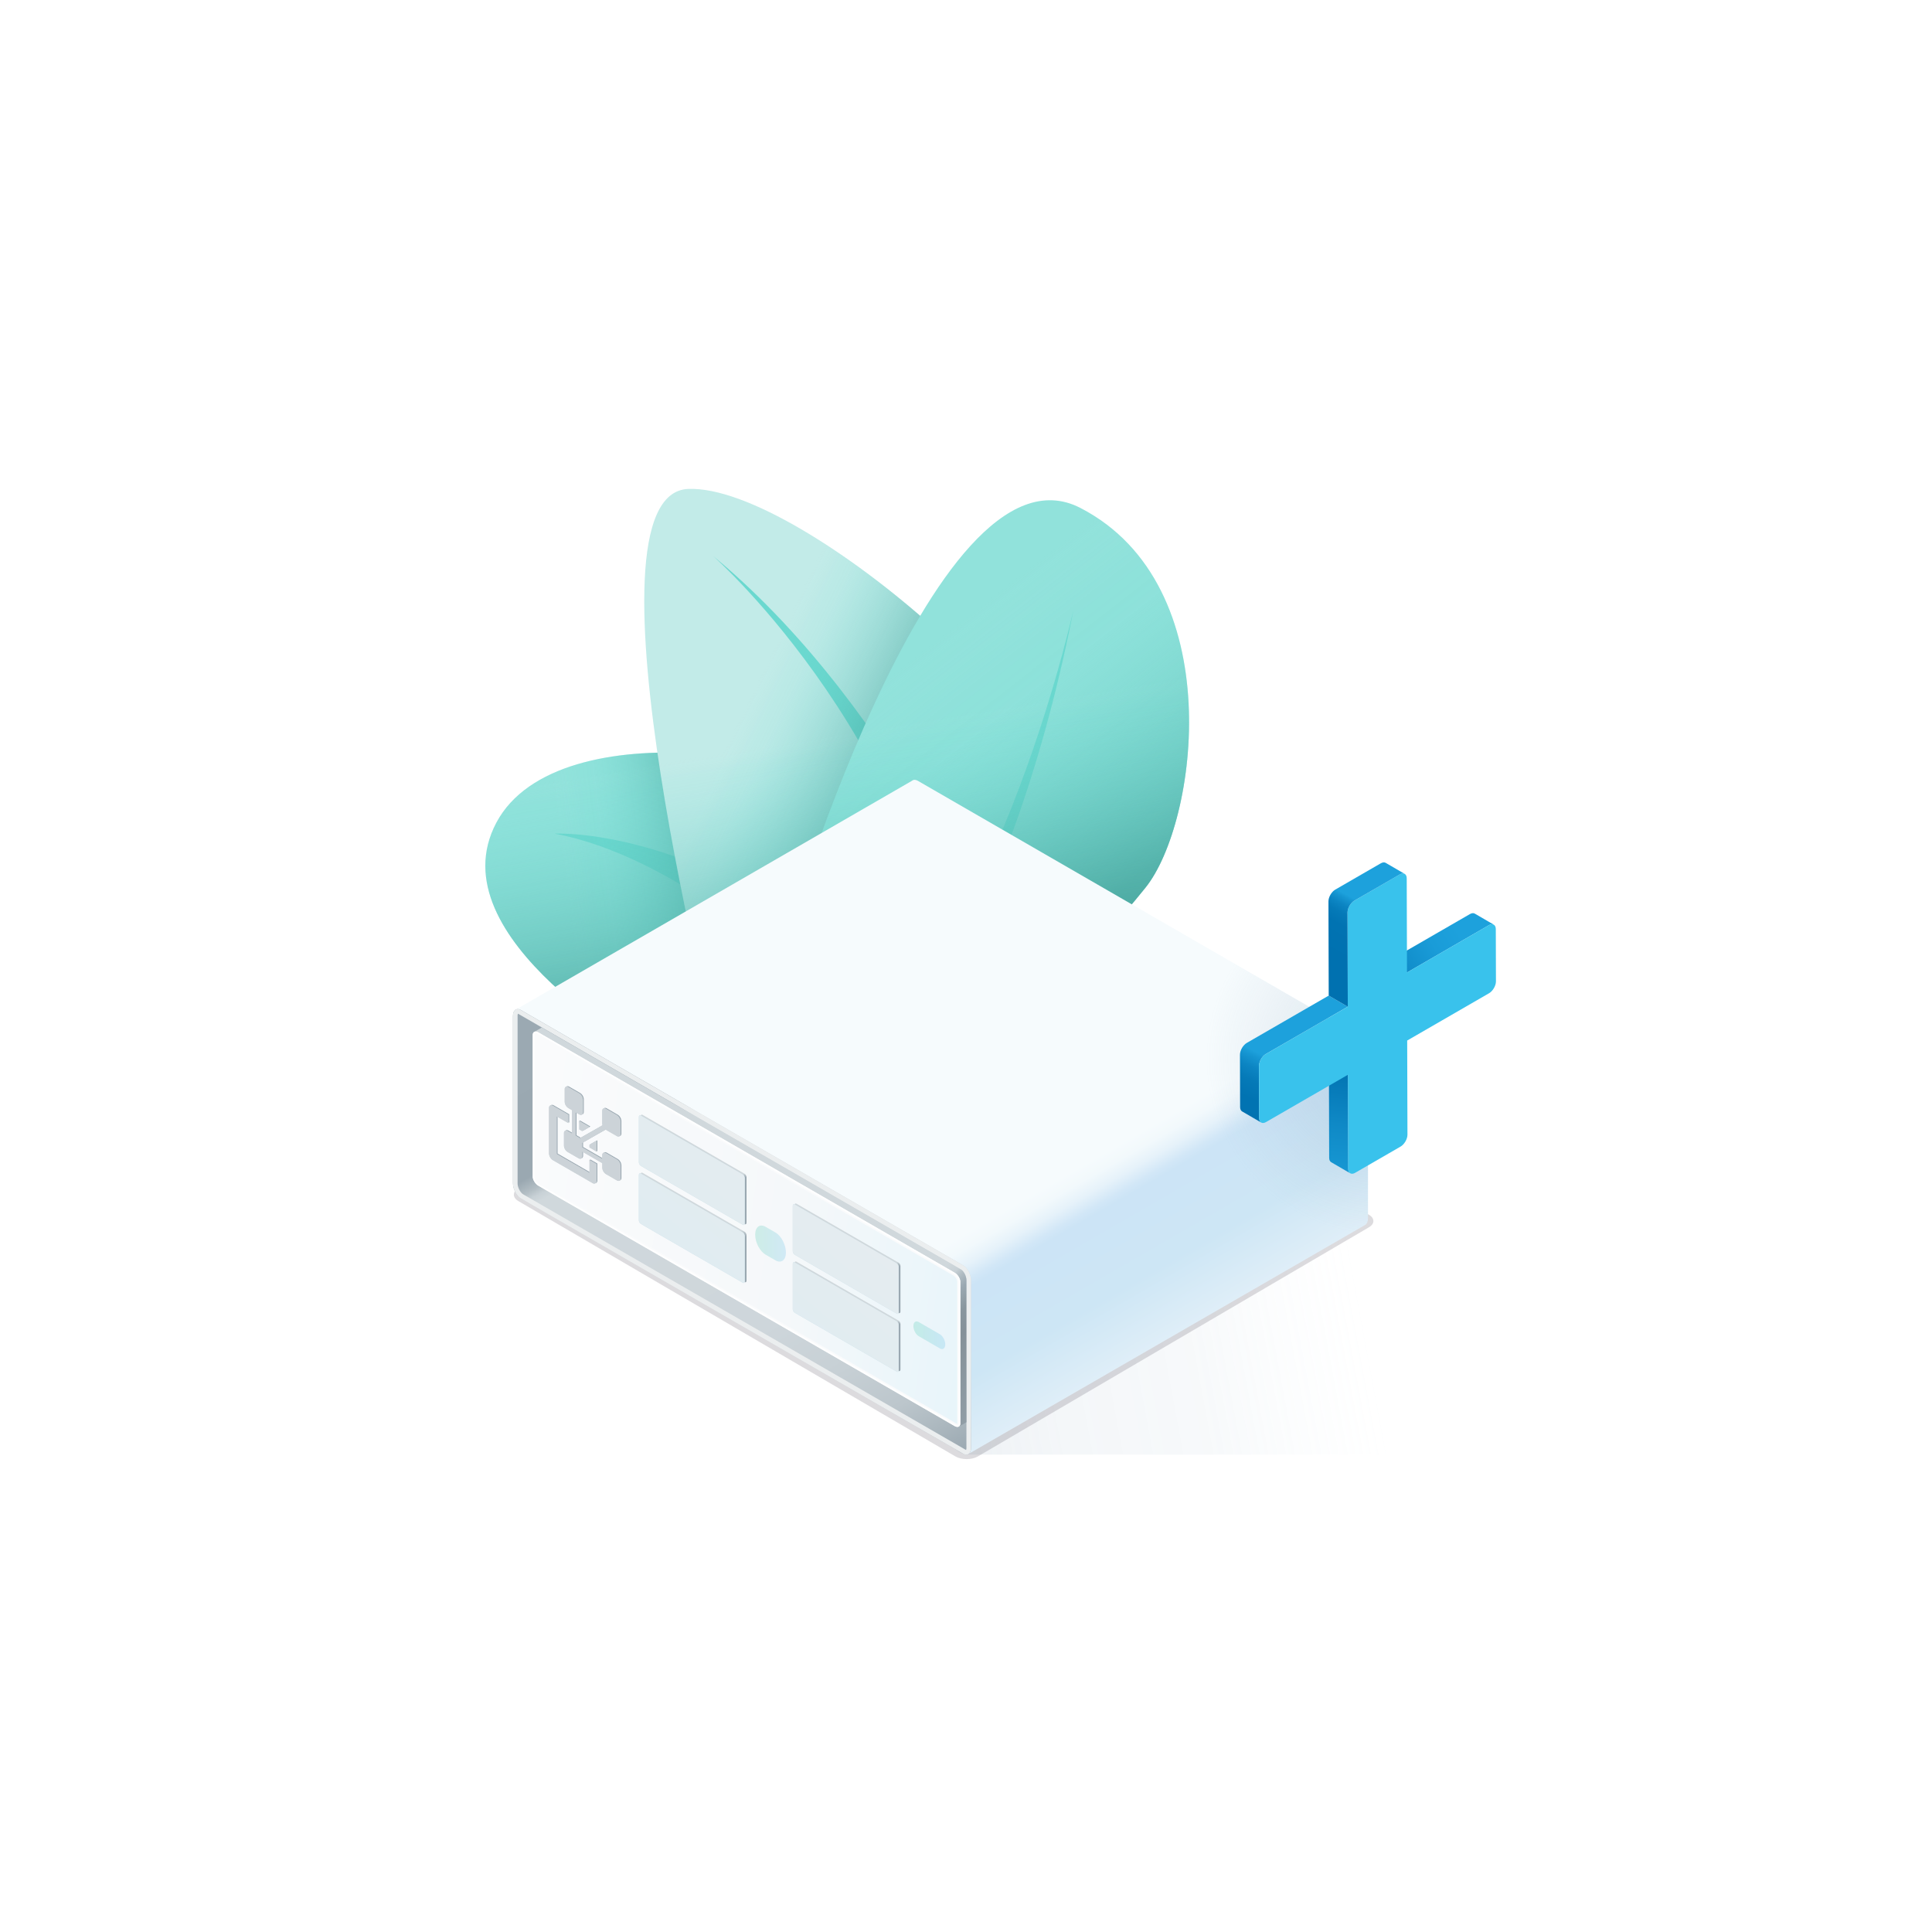 <svg xmlns="http://www.w3.org/2000/svg" xmlns:xlink="http://www.w3.org/1999/xlink" viewBox="0 0 2500 2500"><defs><style>.cls-1{fill:none;}.cls-2{fill:#91e2db;}.cls-3{fill:#6ad8cf;}.cls-4{fill:url(#Degradado_sin_nombre_2);}.cls-5{fill:#c2ebe8;}.cls-6{fill:url(#linear-gradient);}.cls-7{fill:url(#Degradado_sin_nombre_2-2);}.cls-8{fill:url(#linear-gradient-2);}.cls-9{fill:url(#linear-gradient-3);}.cls-10{filter:url(#AI_DesenfoqueGaussiano_7);}.cls-11{fill:#141226;opacity:0.15;}.cls-12{fill:url(#linear-gradient-4);}.cls-13{fill:url(#linear-gradient-5);}.cls-14{fill:#ebeeef;}.cls-15{clip-path:url(#clip-path);}.cls-16{fill:url(#linear-gradient-6);}.cls-17{fill:url(#Nueva_muestra_de_degradado_2);}.cls-18{fill:#fafbfc;}.cls-19{fill:#fff;}.cls-20,.cls-21{fill-opacity:0.17;}.cls-20{fill:url(#Nueva_muestra_de_degradado_59);}.cls-21{fill:url(#Nueva_muestra_de_degradado_59-2);}.cls-22{fill:url(#linear-gradient-7);}.cls-23{fill:url(#linear-gradient-8);}.cls-24{fill:url(#linear-gradient-9);}.cls-25{fill:url(#linear-gradient-10);}.cls-26{fill:#c8dfe8;}.cls-27{fill:url(#linear-gradient-11);}.cls-28{fill:#9aa8b1;}.cls-28,.cls-29{fill-rule:evenodd;}.cls-29{fill:#ccd3d8;}.cls-30{fill:url(#radial-gradient);}.cls-31{isolation:isolate;}.cls-32{fill:url(#Degradado_sin_nombre_203);}.cls-33{fill:url(#Degradado_sin_nombre_202);}.cls-34{fill:url(#Degradado_sin_nombre_201);}.cls-35{fill:#39c2ec;}.cls-36{fill:url(#Degradado_sin_nombre_201-2);}</style><linearGradient id="Degradado_sin_nombre_2" x1="703.23" y1="1198.2" x2="945.78" y2="1167.24" gradientUnits="userSpaceOnUse"><stop offset="0.14" stop-color="#c2ebe8" stop-opacity="0"/><stop offset="0.17" stop-color="#a7e5e0" stop-opacity="0.03"/><stop offset="0.27" stop-color="#79dbd3" stop-opacity="0.08"/><stop offset="0.37" stop-color="#6ad8cf" stop-opacity="0.1"/><stop offset="0.86" stop-color="#43a39b" stop-opacity="0.6"/></linearGradient><linearGradient id="linear-gradient" x1="907.27" y1="989.24" x2="1120.58" y2="1092.46" gradientUnits="userSpaceOnUse"><stop offset="0.08" stop-color="#c2ebe8" stop-opacity="0"/><stop offset="0.11" stop-color="#a7e5e0" stop-opacity="0.03"/><stop offset="0.19" stop-color="#79dbd3" stop-opacity="0.08"/><stop offset="0.27" stop-color="#6ad8cf" stop-opacity="0.1"/><stop offset="0.86" stop-color="#43a39b" stop-opacity="0.6"/></linearGradient><linearGradient id="Degradado_sin_nombre_2-2" x1="1108.37" y1="808.9" x2="1452.42" y2="1251.01" xlink:href="#Degradado_sin_nombre_2"/><linearGradient id="linear-gradient-2" x1="1073.13" y1="951.46" x2="1124.73" y2="1264.54" gradientUnits="userSpaceOnUse"><stop offset="0" stop-color="#c2ebe8" stop-opacity="0"/><stop offset="0.02" stop-color="#a7e5e0" stop-opacity="0.03"/><stop offset="0.07" stop-color="#79dbd3" stop-opacity="0.08"/><stop offset="0.13" stop-color="#6ad8cf" stop-opacity="0.1"/><stop offset="0.86" stop-color="#43a39b" stop-opacity="0.6"/></linearGradient><linearGradient id="linear-gradient-3" x1="1741.53" y1="1575.28" x2="537.41" y2="1798.93" gradientUnits="userSpaceOnUse"><stop offset="0" stop-color="#d4ecf6" stop-opacity="0"/><stop offset="0.04" stop-color="#c4ddea" stop-opacity="0.02"/><stop offset="0.18" stop-color="#9db7cb" stop-opacity="0.08"/><stop offset="0.34" stop-color="#90aac1" stop-opacity="0.1"/><stop offset="0.87" stop-color="#5d7586" stop-opacity="0.3"/><stop offset="1" stop-color="#5d7586" stop-opacity="0"/></linearGradient><filter id="AI_DesenfoqueGaussiano_7" name="AI_DesenfoqueGaussiano_7"><feGaussianBlur stdDeviation="7"/></filter><linearGradient id="linear-gradient-4" x1="1062.17" y1="1059.99" x2="1518.68" y2="1850.32" gradientUnits="userSpaceOnUse"><stop offset="0.02" stop-color="#f6fbfd"/><stop offset="0.4" stop-color="#f6fbfd"/><stop offset="0.44" stop-color="#f6fbfd"/><stop offset="0.61" stop-color="#f6fbfd"/><stop offset="0.63" stop-color="#f2f9fc"/><stop offset="0.65" stop-color="#e6f2fa"/><stop offset="0.67" stop-color="#d2e7f7"/><stop offset="0.68" stop-color="#cce4f6"/><stop offset="0.79" stop-color="#cde6f5"/><stop offset="0.99" stop-color="#f3f7fb"/></linearGradient><linearGradient id="linear-gradient-5" x1="1148.89" y1="1934.65" x2="731.91" y2="1181.96" gradientUnits="userSpaceOnUse"><stop offset="0" stop-color="#9aa8b1"/><stop offset="0.05" stop-color="#abb7be"/><stop offset="0.11" stop-color="#bcc6cc"/><stop offset="0.2" stop-color="#c7d0d5"/><stop offset="0.31" stop-color="#ced6db"/><stop offset="0.64" stop-color="#d0d8dc"/><stop offset="0.65" stop-color="#c8d1d6"/><stop offset="0.66" stop-color="#b4bfc5"/><stop offset="0.68" stop-color="#9aa8b1"/><stop offset="0.91" stop-color="#9ba9b2"/><stop offset="1" stop-color="#9aa8b1"/></linearGradient><clipPath id="clip-path"><path class="cls-1" d="M1243.81,1643,671.9,1312.78a9.4,9.4,0,0,0-.11,1.47v216.4c0,5.41,3.62,11.7,6.74,13.5l571.91,330.19a9.36,9.36,0,0,0,.11-1.46V1656.47C1250.55,1651.06,1246.92,1644.77,1243.81,1643Z"/></clipPath><linearGradient id="linear-gradient-6" x1="913.7" y1="1304.62" x2="1407.54" y2="1785.21" gradientUnits="userSpaceOnUse"><stop offset="0.66" stop-color="#d0d8dc"/><stop offset="0.68" stop-color="#c8d1d6"/><stop offset="0.69" stop-color="#b4bfc5"/><stop offset="0.71" stop-color="#9aa8b1"/><stop offset="0.72" stop-color="#95a3ab"/><stop offset="0.74" stop-color="#89969e"/><stop offset="0.77" stop-color="#859199"/><stop offset="1" stop-color="#9aa8b1"/></linearGradient><linearGradient id="Nueva_muestra_de_degradado_2" x1="669.97" y1="1548.71" x2="1323.66" y2="1641.21" gradientUnits="userSpaceOnUse"><stop offset="0" stop-color="#fafbfc"/><stop offset="0.55" stop-color="#f5f8fa"/><stop offset="0.99" stop-color="#e5f4fa"/><stop offset="0.99" stop-color="#d4ecf6" stop-opacity="0.9"/></linearGradient><linearGradient id="Nueva_muestra_de_degradado_59" x1="1181.95" y1="1727.82" x2="1223.15" y2="1727.82" gradientUnits="userSpaceOnUse"><stop offset="0.01" stop-color="#00b287"/><stop offset="0.33" stop-color="#08ad9f"/><stop offset="1" stop-color="#1da1dc"/></linearGradient><linearGradient id="Nueva_muestra_de_degradado_59-2" x1="977.19" y1="1609.19" x2="1016.97" y2="1609.19" xlink:href="#Nueva_muestra_de_degradado_59"/><linearGradient id="linear-gradient-7" x1="902.21" y1="1533.02" x2="903.68" y2="1539.21" gradientUnits="userSpaceOnUse"><stop offset="0" stop-color="#d0d8dc"/><stop offset="0.8" stop-color="#9aa8b1"/></linearGradient><linearGradient id="linear-gradient-8" x1="908.33" y1="1613.88" x2="913.19" y2="1625.37" xlink:href="#linear-gradient-7"/><linearGradient id="linear-gradient-9" x1="1112.54" y1="1734.26" x2="1115.49" y2="1740" xlink:href="#linear-gradient-7"/><linearGradient id="linear-gradient-10" x1="1121.81" y1="1662.06" x2="1126.52" y2="1668.4" xlink:href="#linear-gradient-7"/><linearGradient id="linear-gradient-11" x1="1199.11" y1="1363.59" x2="923.48" y2="1694.88" gradientUnits="userSpaceOnUse"><stop offset="0" stop-color="#ecedee"/><stop offset="0.99" stop-color="#dfecf1"/></linearGradient><radialGradient id="radial-gradient" cx="1788.66" cy="1369.73" r="228.62" gradientUnits="userSpaceOnUse"><stop offset="0" stop-color="#90aac1" stop-opacity="0.3"/><stop offset="1" stop-color="#90aac1" stop-opacity="0"/></radialGradient><linearGradient id="Degradado_sin_nombre_203" x1="1739.52" y1="1376.34" x2="1721.26" y2="1588.36" gradientUnits="userSpaceOnUse"><stop offset="0.01" stop-color="#0071b0"/><stop offset="0.37" stop-color="#0f89c6"/><stop offset="0.73" stop-color="#199bd6"/><stop offset="1" stop-color="#1da1dc"/></linearGradient><linearGradient id="Degradado_sin_nombre_202" x1="1775.3" y1="1275.27" x2="1888.09" y2="1205.77" gradientUnits="userSpaceOnUse"><stop offset="0.01" stop-color="#0071b0"/><stop offset="0.1" stop-color="#0579b7"/><stop offset="0.42" stop-color="#128fcc"/><stop offset="0.72" stop-color="#1a9cd8"/><stop offset="1" stop-color="#1da1dc"/></linearGradient><linearGradient id="Degradado_sin_nombre_201" x1="1599.15" y1="1484.61" x2="1697.51" y2="1284.66" gradientUnits="userSpaceOnUse"><stop offset="0.01" stop-color="#0071b0"/><stop offset="0.29" stop-color="#0173b2"/><stop offset="0.39" stop-color="#057ab8"/><stop offset="0.46" stop-color="#0c85c3"/><stop offset="0.52" stop-color="#1696d2"/><stop offset="0.55" stop-color="#1da1dc"/><stop offset="0.98" stop-color="#1da1dc"/><stop offset="1" stop-color="#1da1dc"/></linearGradient><linearGradient id="Degradado_sin_nombre_201-2" x1="1727.07" y1="1240.89" x2="1796.3" y2="1111.62" xlink:href="#Degradado_sin_nombre_201"/></defs><g id="Plant"><path class="cls-2" d="M857,1380.16c-15.22-15.32-294.48-165.51-214.69-315.7S1092,980,1113.56,1052.73s78.65,292.8,63,293.07S857,1380.16,857,1380.16Z"/><path class="cls-3" d="M717.63,1078.71c152.49,28.51,309.26,166.9,428.12,267.51,0,0,30.13-38.81,20.8-48C930.88,1067.13,717.63,1078.71,717.63,1078.71Z"/><path class="cls-4" d="M857,1380.16c-15.22-15.32-294.48-165.51-214.69-315.7S1092,980,1113.56,1052.73s78.65,292.8,63,293.07S857,1380.16,857,1380.16Z"/><path class="cls-5" d="M931.05,1370.1S742,638.27,890.68,632.67s535.14,336,494.7,450.77S931.05,1370.1,931.05,1370.1"/><path class="cls-3" d="M926.53,722.59c-37.82-31.61,241.88,193.8,304.15,557.07s0,10.45,0,10.45l67.22-37.38S1167.37,923.86,926.53,722.59Z"/><path class="cls-6" d="M931.05,1370.1S742,638.27,890.68,632.67s535.14,336,494.7,450.77S931.05,1370.1,931.05,1370.1"/><path class="cls-2" d="M1009.27,1240.43s195.59-683.1,388.83-583.12,151.78,407.34,84.05,491.4-198.76,227.22-262.09,235.84S1009.27,1240.43,1009.27,1240.43Z"/><path class="cls-3" d="M1388.33,793.12c8.63-43.56-89.08,443.28-307.4,591.78l50.31,17.44S1301.36,1231.79,1388.33,793.12Z"/><path class="cls-7" d="M1009.27,1240.43s195.59-683.1,388.83-583.12,151.78,407.34,84.05,491.4-198.76,227.22-262.09,235.84S1009.27,1240.43,1009.27,1240.43Z"/><path class="cls-8" d="M1398.1,657.31c-72.23-37.37-144.79,34.67-207.35,139.56C1084.41,705,961,630,890.68,632.67s-65.1,167.91-40,341.29c-89.14,2.13-174.64,27-208.35,90.5-79.79,150.19,199.47,300.38,214.69,315.7,0,0,191.54-21.48,278.33-30.48,31.9,22,63.19,37.8,84.73,34.87,63.33-8.62,194.35-151.78,262.09-235.84S1591.34,757.3,1398.1,657.31Z"/></g><g id="Box"><path id="_shadowBox_" data-name="&lt;shadowBox&gt;" class="cls-9" d="M1254,1882.29h826.27V1312.58H1164.18l64.35,547A25.69,25.69,0,0,0,1254,1882.29Z"/><g id="shadowSVG" class="cls-10"><path class="cls-11" d="M670.89,1554.27c-7.93-4.6-7.95-12.16,0-16.8l494.43-297.94c7.91-4.64,20.9-4.72,28.86-.17l577,332.38c8,4.55,7.95,12,0,16.49l-506,296.5c-8,4.52-21,4.46-28.92-.14Z"/></g><path class="cls-12" d="M1759.89,1340.72l-572.28-330.4c-3-1.71-5.62-1.56-7.49,0h0L666.67,1306.87l586.89,574.36,513.68-296.57-.08-.07c1.84-1.41,3-4.15,3-7.9v-216.4C1770.13,1352.75,1765.55,1344,1759.89,1340.72Z"/><path class="cls-13" d="M1246.31,1881.06,674,1550.66c-5.66-3.27-10.24-12-10.24-19.57v-216.4c0-7.54,4.58-11,10.24-7.74l572.27,330.4c5.66,3.26,10.24,12,10.24,19.57v216.4C1256.55,1880.86,1252,1884.33,1246.31,1881.06Z"/><path class="cls-14" d="M670.29,1311.79a4.5,4.5,0,0,1,.75.35l572.27,330.4c3.42,2,7.24,8.54,7.24,14.38v216.4a7,7,0,0,1-.49,2.9,4.73,4.73,0,0,1-.75-.36L677,1545.46c-3.42-2-7.24-8.54-7.24-14.37v-216.4a6.81,6.81,0,0,1,.49-2.9m-.32-6.07c-3.63,0-6.17,3.35-6.17,9v216.4c0,7.54,4.58,16.3,10.24,19.57l572.27,330.4a8.17,8.17,0,0,0,4.07,1.23c3.63,0,6.17-3.36,6.17-9v-216.4c0-7.54-4.58-16.31-10.24-19.57L674,1307a8.17,8.17,0,0,0-4.07-1.23Z"/><g class="cls-15"><polygon class="cls-16" points="1543.23 1671.38 1240.14 1846.37 692.09 1334.83 877.65 1227.7 1543.23 1671.38"/><path class="cls-17" d="M1238.9,1844.37a5.46,5.46,0,0,1-2.67-.87L697.81,1532.64c-3.47-2-6.41-6.61-6.41-10.05V1339.2c0-2.37,1.32-2.37,1.75-2.37a5.4,5.4,0,0,1,2.66.87l538.42,310.86c3.48,2,6.41,6.61,6.41,10V1842C1240.64,1844.37,1239.33,1844.37,1238.9,1844.37Z"/><path class="cls-18" d="M693.42,1338.86a4.61,4.61,0,0,1,1.39.57l538.42,310.86c3.1,1.79,5.41,5.87,5.41,8.32V1842a3.33,3.33,0,0,1,0,.34,4.46,4.46,0,0,1-1.4-.57L698.81,1530.91c-3.09-1.79-5.41-5.87-5.41-8.32V1339.2a3,3,0,0,1,0-.34m-.27-4c-2.24,0-3.75,1.57-3.75,4.37v183.39c0,4.15,3.32,9.42,7.41,11.79l538.42,310.85a7.54,7.54,0,0,0,3.67,1.14c2.23,0,3.74-1.57,3.74-4.37V1658.61c0-4.14-3.31-9.42-7.41-11.78L696.81,1336a7.48,7.48,0,0,0-3.66-1.14Z"/><path class="cls-19" d="M693.15,1336.83a5.4,5.4,0,0,1,2.66.87l538.42,310.86c3.48,2,6.41,6.61,6.41,10V1842c0,2.37-1.31,2.37-1.74,2.37a5.46,5.46,0,0,1-2.67-.87L697.81,1532.64c-3.47-2-6.41-6.61-6.41-10.05V1339.2c0-2.37,1.32-2.37,1.75-2.37m0-2c-2.24,0-3.75,1.57-3.75,4.37v183.39c0,4.15,3.32,9.42,7.41,11.79l538.42,310.85a7.54,7.54,0,0,0,3.67,1.14c2.23,0,3.74-1.57,3.74-4.37V1658.61c0-4.14-3.31-9.42-7.41-11.78L696.81,1336a7.48,7.48,0,0,0-3.66-1.14Z"/><path class="cls-20" d="M1216.29,1744.89,1188.81,1729c-3.79-2.19-6.86-8-6.86-13.11h0c0-5.05,3.07-7.37,6.86-5.18l27.48,15.86c3.78,2.19,6.86,8.06,6.86,13.11h0C1223.15,1744.76,1220.07,1747.08,1216.29,1744.89Z"/><path class="cls-21" d="M1003.48,1630.88l-12.79-7.38c-7.45-4.31-13.5-15.85-13.5-25.79h0c0-9.94,6-14.51,13.5-10.21l12.79,7.39c7.45,4.3,13.49,15.85,13.49,25.79h0C1017,1630.61,1010.93,1635.18,1003.48,1630.88Z"/><path class="cls-22" d="M963.46,1518.82l-131.91-76.16c-1.41-.81-2.56,0-2.56,1.94v58.26a6.12,6.12,0,0,0,2.56,4.89l131.91,76.16c1.42.82,2.56-.05,2.56-1.93v-58.27A6.12,6.12,0,0,0,963.46,1518.82Z"/><path class="cls-23" d="M963.46,1593.84l-131.91-76.16c-1.41-.81-2.56,0-2.56,1.94v58.26a6.12,6.12,0,0,0,2.56,4.89l131.91,76.16c1.42.82,2.56,0,2.56-1.93v-58.27A6.12,6.12,0,0,0,963.46,1593.84Z"/><path class="cls-24" d="M1162.62,1708.82l-131.91-76.16c-1.42-.81-2.56,0-2.56,1.94v58.27a6.12,6.12,0,0,0,2.56,4.89l131.91,76.16c1.41.81,2.56-.05,2.56-1.94v-58.26A6.16,6.16,0,0,0,1162.62,1708.82Z"/><path class="cls-25" d="M1162.62,1633.8l-131.91-76.15c-1.42-.82-2.56,0-2.56,1.93v58.27a6.12,6.12,0,0,0,2.56,4.89l131.91,76.16c1.41.81,2.56-.05,2.56-1.94V1638.7A6.16,6.16,0,0,0,1162.62,1633.8Z"/><path class="cls-26" d="M961.15,1519.72l-131.91-76.15c-1.42-.82-2.56,0-2.56,1.93v58.27a6.12,6.12,0,0,0,2.56,4.89l131.91,76.16c1.41.81,2.56,0,2.56-1.94v-58.26A6.16,6.16,0,0,0,961.15,1519.72Z"/><path class="cls-26" d="M961.15,1594.74l-131.91-76.16c-1.42-.81-2.56.05-2.56,1.94v58.26a6.13,6.13,0,0,0,2.56,4.9l131.91,76.16c1.41.81,2.56,0,2.56-1.94v-58.26A6.16,6.16,0,0,0,961.15,1594.74Z"/><path class="cls-26" d="M1160.31,1709.73l-131.92-76.16c-1.41-.82-2.56,0-2.56,1.93v58.27a6.15,6.15,0,0,0,2.56,4.89l131.92,76.16c1.41.82,2.56,0,2.56-1.94v-58.26A6.12,6.12,0,0,0,1160.31,1709.73Z"/><path class="cls-26" d="M1160.31,1634.71l-131.92-76.16c-1.41-.82-2.56,0-2.56,1.93v58.27a6.15,6.15,0,0,0,2.56,4.89l131.92,76.16c1.41.82,2.56,0,2.56-1.94V1639.6A6.12,6.12,0,0,0,1160.31,1634.71Z"/><path class="cls-27" d="M961.15,1519.72l-131.91-76.15c-1.42-.82-2.56,0-2.56,1.93v58.27a6.12,6.12,0,0,0,2.56,4.89l131.91,76.16c1.41.81,2.56,0,2.56-1.94v-58.26A6.16,6.16,0,0,0,961.15,1519.72Z"/><path class="cls-27" d="M961.15,1594.74l-131.91-76.16c-1.42-.81-2.56.05-2.56,1.94v58.26a6.13,6.13,0,0,0,2.56,4.9l131.91,76.16c1.41.81,2.56,0,2.56-1.94v-58.26A6.16,6.16,0,0,0,961.15,1594.74Z"/><path class="cls-27" d="M1160.31,1709.73l-131.92-76.16c-1.41-.82-2.56,0-2.56,1.93v58.27a6.15,6.15,0,0,0,2.56,4.89l131.92,76.16c1.41.82,2.56,0,2.56-1.94v-58.26A6.12,6.12,0,0,0,1160.31,1709.73Z"/><path class="cls-27" d="M1160.31,1634.71l-131.92-76.16c-1.41-.82-2.56,0-2.56,1.93v58.27a6.15,6.15,0,0,0,2.56,4.89l131.92,76.16c1.41.82,2.56,0,2.56-1.94V1639.6A6.12,6.12,0,0,0,1160.31,1634.71Z"/><path class="cls-28" d="M755.46,1422.47a10.37,10.37,0,0,0-4.72-8.13l-14.16-8.18c-2.61-1.5-4.72-.3-4.72,2.69v16.23a10.4,10.4,0,0,0,4.72,8.14l4.71,2.72v30.3l-5.66-3.27c-2.6-1.5-4.72-.3-4.72,2.69v16.23a10.43,10.43,0,0,0,4.72,8.14l14.16,8.17c2.61,1.51,4.72.31,4.72-2.68v-6l26,15v6a10.38,10.38,0,0,0,4.72,8.13l14.16,8.18c2.6,1.5,4.72.3,4.72-2.69V1507.9a10.43,10.43,0,0,0-4.72-8.14l-14.16-8.17c-2.61-1.51-4.72-.31-4.72,2.68v4.87l-26-15v-4.87a6.78,6.78,0,0,0-.07-1L784.78,1461l.42.27,14.16,8.17c2.6,1.51,4.72.3,4.72-2.68v-16.24a10.39,10.39,0,0,0-4.72-8.13l-14.16-8.18c-2.61-1.5-4.72-.3-4.72,2.69v16.23a8.13,8.13,0,0,0,.4,2.43l-29.51,16.78a7.81,7.81,0,0,0-1.58-1.21L746,1469v-30.31l4.73,2.73c2.61,1.51,4.72.3,4.72-2.68Z"/><path class="cls-28" d="M736.57,1452.69v-10.82l-20-11.57c-2.66-1.53-5-.25-5,2.74v59.12a11.23,11.23,0,0,0,5,8.49L768,1530.33l.52.27c2.43,1.08,4.45-.22,4.45-3v-22l-9-5.18-1.16.6L764,1517.2l-42.48-24.53V1444l14.43,8.34Z"/><path class="cls-28" d="M764,1484.19l7.82,5.78,1.15-.6v-13.83l-9,5.1Z"/><path class="cls-28" d="M754.51,1463.05l9.45-5.37L750.73,1450l-1.15.6,1.15,10.23Z"/><path class="cls-29" d="M754.3,1423.07a10.37,10.37,0,0,0-4.72-8.13l-14.16-8.18c-2.61-1.5-4.72-.3-4.72,2.69v16.23a10.4,10.4,0,0,0,4.72,8.14l4.72,2.72v30.3l-5.66-3.27c-2.61-1.5-4.72-.3-4.72,2.69v16.23a10.4,10.4,0,0,0,4.72,8.14l14.16,8.17c2.6,1.51,4.72.31,4.72-2.68v-6l26,15v6a10.38,10.38,0,0,0,4.72,8.13l14.16,8.18c2.61,1.5,4.72.3,4.72-2.69V1508.5a10.4,10.4,0,0,0-4.72-8.14L784,1492.19c-2.61-1.51-4.72-.31-4.72,2.68v4.87l-26-15v-4.87a6.83,6.83,0,0,0-.08-1l30.34-17.27.42.27,14.16,8.17c2.61,1.51,4.72.3,4.72-2.68v-16.24a10.37,10.37,0,0,0-4.72-8.13L784,1434.83c-2.61-1.5-4.72-.3-4.72,2.69v16.23a8.13,8.13,0,0,0,.4,2.43L750.21,1473a8,8,0,0,0-1.57-1.21l-3.78-2.19v-30.3l4.72,2.73c2.61,1.51,4.72.3,4.72-2.68Z"/><path class="cls-29" d="M735.41,1453.29v-10.83l-20-11.56c-2.66-1.53-5-.25-5,2.74v59.12a11.2,11.2,0,0,0,5,8.48l51.41,29.69.53.27c2.42,1.08,4.45-.22,4.45-3v-22l-9-5.18v16.78l-42.49-24.53v-48.7Z"/><path class="cls-29" d="M762.79,1484.79l9,5.18v-13.83l-9,5.1Z"/><path class="cls-29" d="M753.35,1463.65l9.46-5.37-13.23-7.64v10.83Z"/><path class="cls-29" d="M754.3,1423.07a10.37,10.37,0,0,0-4.72-8.13l-14.16-8.18c-2.61-1.5-4.72-.3-4.72,2.69v16.23a10.4,10.4,0,0,0,4.72,8.14l4.72,2.72v30.3l-5.66-3.27c-2.61-1.5-4.72-.3-4.72,2.69v16.23a10.4,10.4,0,0,0,4.72,8.14l14.16,8.17c2.6,1.51,4.72.31,4.72-2.68v-6l26,15v6a10.38,10.38,0,0,0,4.72,8.13l14.16,8.18c2.61,1.5,4.72.3,4.72-2.69V1508.5a10.4,10.4,0,0,0-4.72-8.14L784,1492.19c-2.61-1.51-4.72-.31-4.72,2.68v4.87l-26-15v-4.87a6.83,6.83,0,0,0-.08-1l30.34-17.27.42.27,14.16,8.17c2.61,1.51,4.72.3,4.72-2.68v-16.24a10.37,10.37,0,0,0-4.72-8.13L784,1434.83c-2.61-1.5-4.72-.3-4.72,2.69v16.23a8.13,8.13,0,0,0,.4,2.43L750.21,1473a8,8,0,0,0-1.57-1.21l-3.78-2.19v-30.3l4.72,2.73c2.61,1.51,4.72.3,4.72-2.68Z"/><path class="cls-29" d="M735.41,1453.29v-10.83l-20-11.56c-2.66-1.53-5-.25-5,2.74v59.12a11.2,11.2,0,0,0,5,8.48l51.41,29.69.53.27c2.42,1.08,4.45-.22,4.45-3v-22l-9-5.18v16.78l-42.49-24.53v-48.7Z"/><path class="cls-29" d="M762.79,1484.79l9,5.18v-13.83l-9,5.1Z"/><path class="cls-29" d="M753.35,1463.65l9.46-5.37-13.23-7.64v10.83Z"/></g><path class="cls-30" d="M1767.16,1584.59c1.84-1.41,3-4.15,3-7.9v-216.4c0-7.54-4.58-16.3-10.24-19.57l-239.16-138.08c-59.07,112-179.06,386.73-31.72,542.66l278.23-160.64Z"/></g><g id="_PlusBlue_" data-name="&lt;PlusBlue&gt;"><g id="_Blue" data-name="+ Blue"><g class="cls-31"><path class="cls-32" d="M1744.62,1512.54l-.34-121.86-24.67-14.34.34,121.86c0,2.8,1,4.77,2.59,5.69l24.67,14.34C1745.62,1517.3,1744.63,1515.33,1744.62,1512.54Z"/><path class="cls-33" d="M1908.35,1182.21c-1.62-.93-3.85-.8-6.32.62l-106,61.23,24.67,14.33,106-61.22c2.46-1.43,4.7-1.56,6.32-.62Z"/><path class="cls-34" d="M1719.36,1288.3l-106,61.22c-4.9,2.84-8.86,9.7-8.85,15.33l.19,67.65c0,2.79,1,4.76,2.59,5.69l24.67,14.33c-1.59-.92-2.58-2.89-2.59-5.69l-.19-67.64c0-5.64,3.94-12.5,8.85-15.33l106-61.23Z"/><path class="cls-35" d="M1811.4,1131.46c4.9-2.83,8.89-.56,8.9,5.08l.35,121.85,106-61.22c4.9-2.83,8.89-.56,8.91,5.07l.19,67.65c0,5.62-4,12.49-8.85,15.32l-106,61.23.34,121.86c0,5.63-4,12.49-8.84,15.32l-58.87,34c-4.9,2.83-8.89.56-8.91-5.07l-.34-121.86-106,61.23c-4.91,2.83-8.89.55-8.91-5.08l-.19-67.64c0-5.64,3.94-12.5,8.85-15.33l106-61.23-.35-121.86c0-5.63,4-12.49,8.85-15.32Z"/><path class="cls-36" d="M1793.05,1116.51c-1.62-.94-3.85-.81-6.32.62l-58.87,34c-4.9,2.83-8.86,9.69-8.85,15.33l.35,121.86,24.67,14.33-.35-121.86c0-5.63,4-12.49,8.85-15.32l58.87-34c2.46-1.42,4.7-1.55,6.31-.62Z"/></g></g></g></svg>